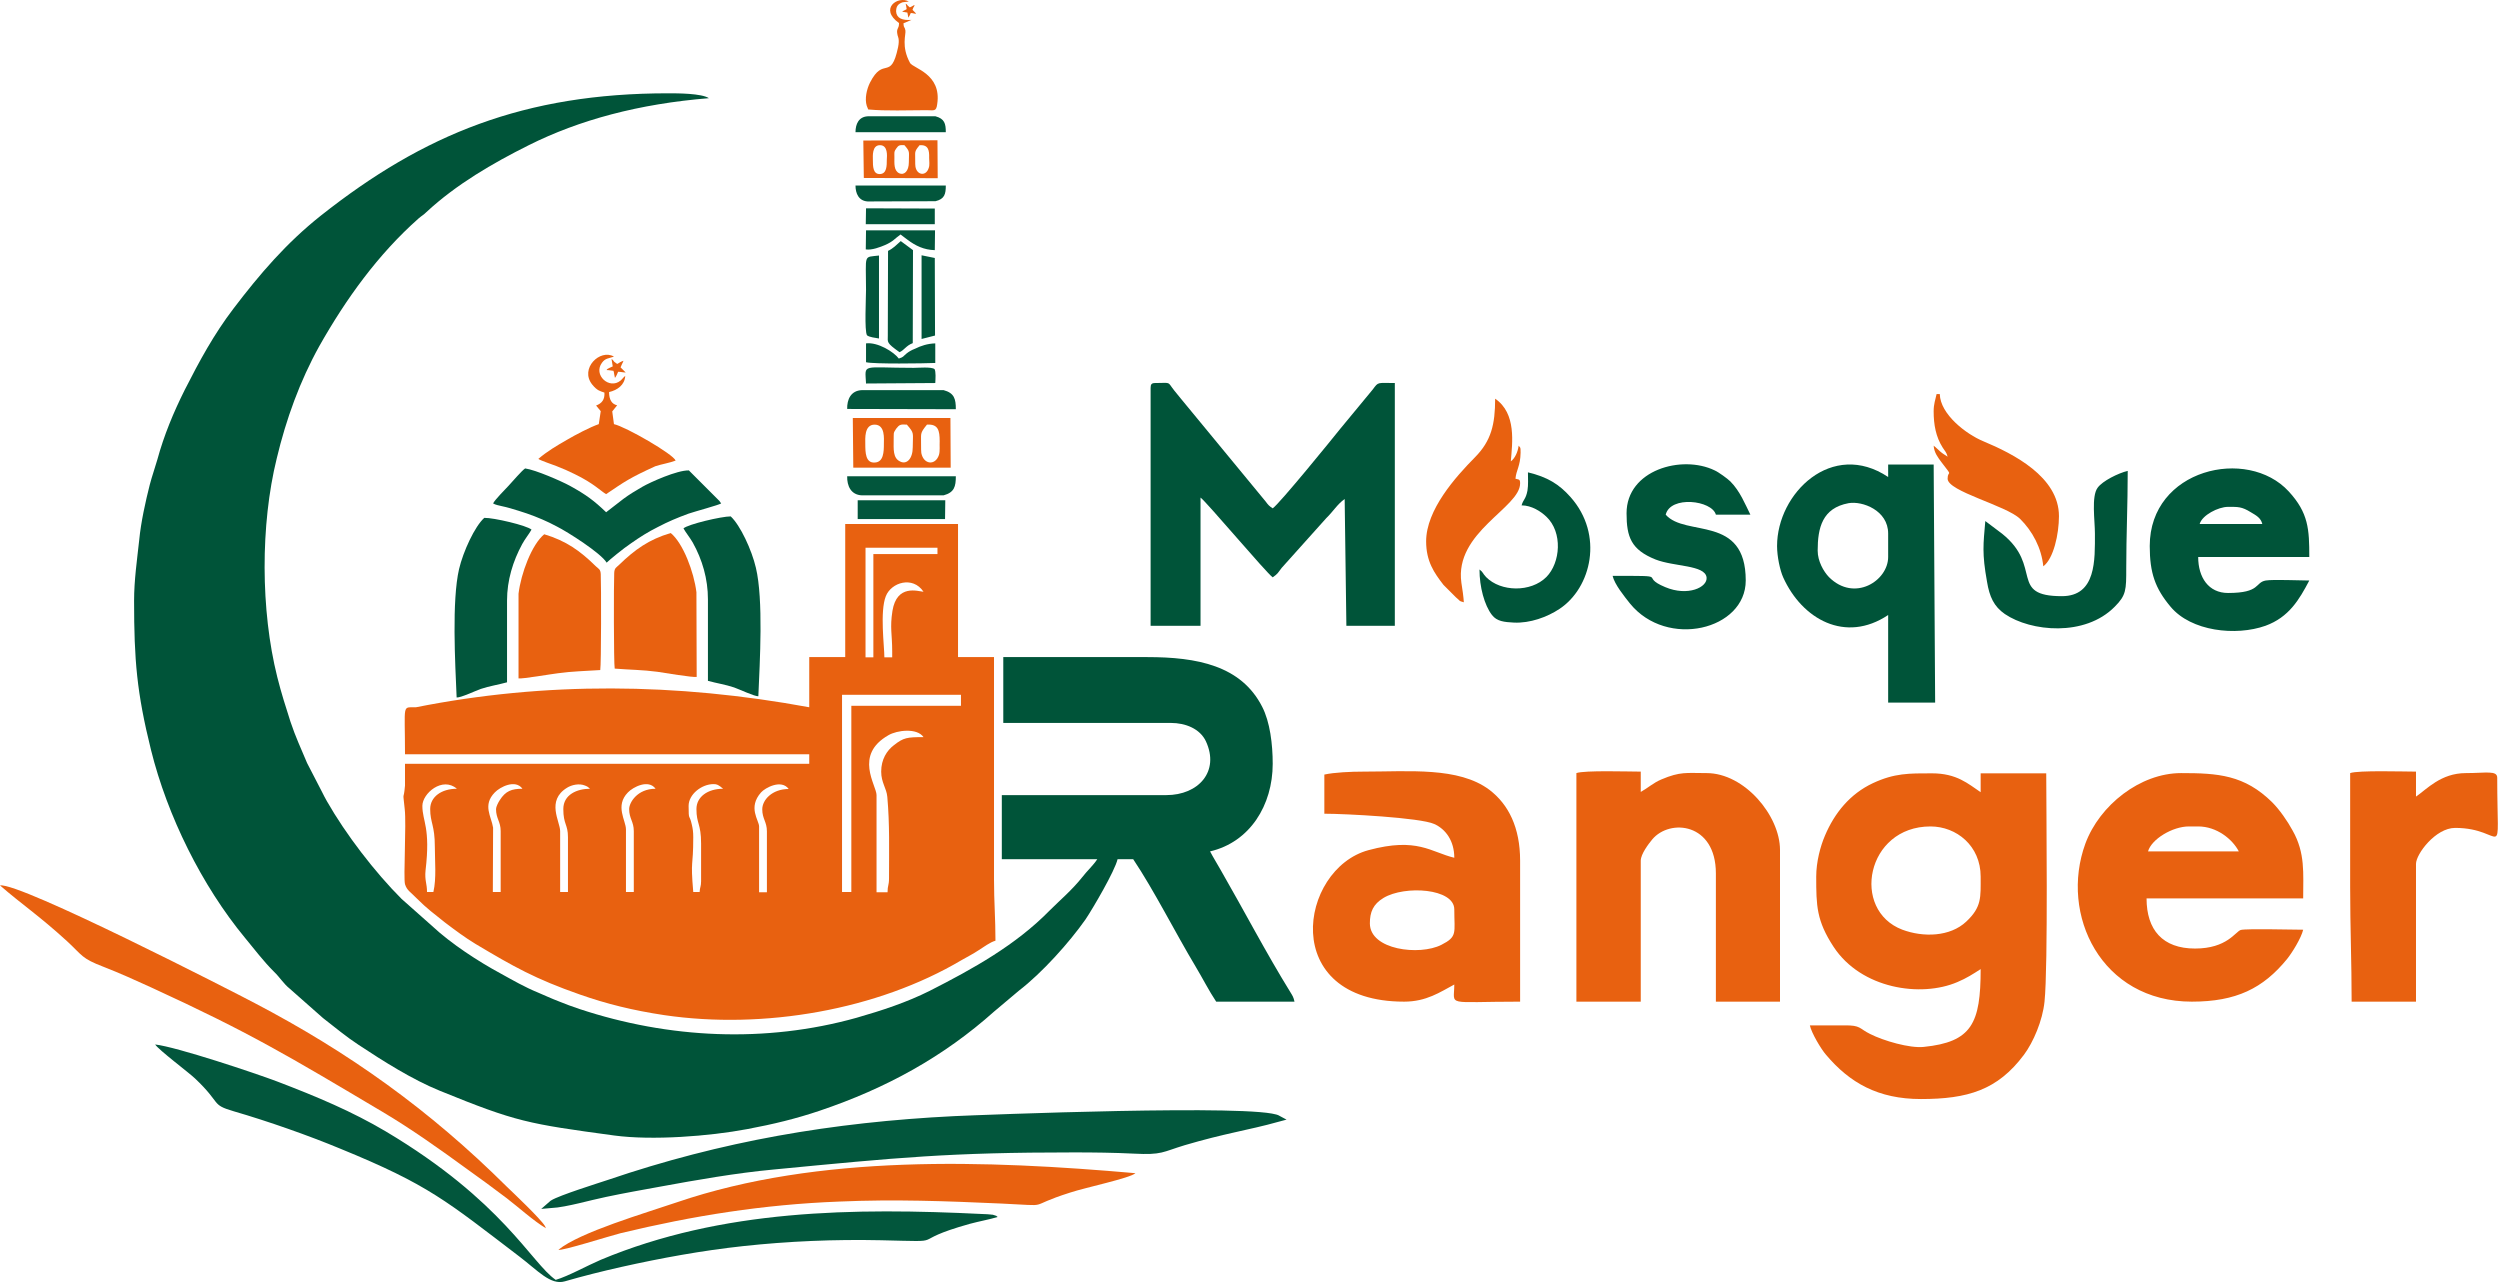 <svg width="156" height="80" viewBox="0 0 156 80" fill="none" xmlns="http://www.w3.org/2000/svg">
<path d="M17.285 67.481C19.804 68.442 21.973 69.359 24.065 70.596C31.379 74.947 33.15 78.811 34.677 79.864C35.456 79.635 36.632 78.979 37.487 78.612C45.045 75.451 53.276 75.36 61.353 75.757C61.429 75.757 61.75 75.772 61.827 75.787C62.071 75.833 61.765 75.741 62.01 75.818C62.254 75.894 62.101 75.833 62.254 75.94C61.75 76.093 61.078 76.215 60.513 76.368C56.375 77.528 59.49 77.497 54.97 77.391C52.054 77.329 49.199 77.452 46.374 77.757C43.824 78.032 41.243 78.505 38.785 79.055C37.563 79.33 36.403 79.62 35.242 79.956C34.356 80.215 33.562 79.284 32.417 78.414C27.867 74.947 26.767 73.94 21.24 71.68C19.255 70.855 16.735 69.969 14.582 69.343C13.132 68.916 13.849 68.885 12.17 67.297C11.788 66.931 9.894 65.511 9.681 65.175C11.024 65.328 15.911 66.961 17.285 67.481ZM48.252 72.779C45.931 72.993 43.411 73.436 41.167 73.848C39.991 74.062 38.953 74.245 37.792 74.489C36.739 74.703 35.395 75.115 34.356 75.192L34.479 75.085C34.952 74.779 37.441 74.001 37.991 73.817C45.076 71.405 51.932 70.229 59.536 69.847C61.2 69.771 78.455 69.084 79.753 69.802C77.753 70.351 76.409 70.519 73.874 71.267C72.454 71.695 72.5 71.878 70.759 71.787C69.538 71.725 68.24 71.71 67.018 71.71C59.185 71.71 56.039 72.031 48.252 72.779Z" fill="#02563C"/>
<path d="M48.253 72.779C45.932 72.993 43.412 73.436 41.168 73.848C39.992 74.062 38.954 74.245 37.793 74.489C36.739 74.703 35.396 75.115 34.357 75.192L34.48 75.085C34.953 74.779 37.442 74.001 37.992 73.817C45.077 71.405 51.933 70.229 59.537 69.847C61.202 69.771 78.456 69.084 79.754 69.802C77.754 70.351 76.41 70.519 73.875 71.267C72.455 71.695 72.501 71.878 70.76 71.787C69.539 71.726 68.241 71.71 67.019 71.71C59.186 71.71 56.04 72.031 48.253 72.779Z" stroke="#02563C" stroke-width="0.4"/>
<path d="M9.437 61.617C8.475 61.175 7.452 60.716 6.474 60.335C5.07 59.8 5.161 59.632 4.184 58.731C2.413 57.113 1.405 56.471 0 55.25C1.237 55.051 14.598 61.907 15.896 62.594C21.759 65.664 26.798 69.252 31.623 74.047C32.02 74.428 33.731 76.047 34.005 76.505L34.067 76.643C33.288 76.184 32.356 75.329 31.593 74.749C30.753 74.108 29.99 73.558 29.119 72.932C27.485 71.741 25.638 70.428 23.882 69.389C17.972 65.877 15.59 64.442 9.437 61.617ZM42.236 75.024C51.108 72.001 61.583 72.398 70.851 73.207C70.531 73.512 67.706 74.108 66.789 74.413C63.842 75.345 65.828 75.253 62.453 75.1C59.017 74.948 55.841 74.826 52.36 74.978C47.611 75.161 43.244 75.864 38.739 76.948C38.067 77.116 35.044 78.078 34.845 77.986C36.189 76.887 40.266 75.696 42.236 75.024Z" fill="#E86110"/>
<path d="M8.688 33.689C8.795 32.574 9.085 31.276 9.344 30.253C9.482 29.719 9.68 29.169 9.818 28.68C10.23 27.169 10.826 25.733 11.528 24.329C12.444 22.527 13.345 20.862 14.567 19.259C16.216 17.091 17.865 15.167 20.018 13.457C26.446 8.372 32.722 5.822 41.701 5.822C42.266 5.822 43.778 5.822 44.236 6.127C39.868 6.478 36.143 7.486 32.997 9.059C30.737 10.189 28.477 11.502 26.614 13.228C26.416 13.426 26.34 13.441 26.126 13.625C23.591 15.869 21.591 18.648 19.926 21.595C18.72 23.764 17.85 26.161 17.269 28.604C16.246 32.757 16.262 38.087 17.3 42.24C17.559 43.278 17.834 44.118 18.125 45.034C18.445 45.996 18.781 46.699 19.163 47.615L20.094 49.417C20.201 49.615 20.277 49.798 20.4 49.997C21.575 52.058 23.392 54.425 25.057 56.09L26.966 57.784C28.141 58.884 29.852 59.998 31.241 60.747C31.989 61.159 32.722 61.587 33.577 61.938C33.974 62.106 34.432 62.319 34.875 62.487C35.318 62.671 35.669 62.793 36.158 62.961C41.731 64.808 47.763 65.099 53.443 63.511C55.047 63.052 56.574 62.548 58.009 61.831C60.712 60.457 63.384 58.975 65.506 56.807C66.132 56.181 66.896 55.54 67.537 54.73C67.843 54.333 68.209 54.013 68.469 53.616H62.513V49.615H72.775C74.79 49.615 76.119 48.134 75.248 46.256C74.882 45.477 73.981 45.111 73.065 45.111H62.605V41.003H71.599C74.683 41.003 77.447 41.522 78.76 44.103C79.249 45.05 79.417 46.439 79.417 47.661C79.417 50.241 77.997 52.547 75.508 53.127C75.706 53.509 75.966 53.921 76.18 54.303C77.63 56.822 78.989 59.434 80.516 61.907C80.654 62.136 80.715 62.213 80.776 62.503H75.89C75.431 61.816 75.05 61.052 74.592 60.289C73.355 58.227 72.011 55.555 70.713 53.616H69.736C69.568 54.349 68.178 56.715 67.736 57.372C66.728 58.807 65.033 60.701 63.582 61.816L62.04 63.114C58.879 65.938 55.306 67.908 51.138 69.313C49.687 69.802 48.252 70.153 46.618 70.458C44.266 70.901 40.708 71.176 38.326 70.855C32.936 70.122 32.234 70.015 27.439 68.061C25.713 67.359 23.912 66.213 22.385 65.205C21.591 64.686 20.904 64.106 20.155 63.526L18.079 61.693C17.682 61.373 17.483 61.006 17.086 60.624C16.414 59.953 15.895 59.25 15.284 58.517C12.597 55.265 10.444 50.913 9.421 46.79C8.535 43.217 8.367 41.186 8.367 37.491C8.367 36.208 8.55 34.956 8.688 33.689Z" fill="#005439"/>
<path fill-rule="evenodd" clip-rule="evenodd" d="M59.781 32.696V41.003H62.026V54.883C62.026 56.273 62.117 57.311 62.117 58.7C61.781 58.792 61.354 59.113 61.064 59.296C60.697 59.54 60.407 59.678 60.01 59.907C54.757 63.022 47.657 64.259 41.442 63.343C39.503 63.052 37.839 62.64 36.189 62.06C33.395 61.083 32.051 60.319 29.669 58.899C29.013 58.502 28.402 58.044 27.776 57.571C27.104 57.036 26.631 56.685 26.035 56.089C25.608 55.647 25.394 55.57 25.272 55.173C25.165 54.776 25.363 51.432 25.256 50.501C25.119 49.172 25.18 50.104 25.272 49.02V47.66H50.497V47.065H25.272C25.272 43.813 25.073 44.164 25.959 44.133C34.021 42.53 42.206 42.606 50.497 44.133V41.003H52.742V32.696H59.781ZM45.122 49.218C44.832 48.974 44.74 48.928 44.527 48.928C43.778 48.928 42.969 49.569 42.969 50.287C42.969 51.264 43.015 50.76 43.168 51.447C43.229 51.707 43.259 51.906 43.259 52.241C43.259 54.211 43.076 53.524 43.259 55.662H43.656C43.672 55.356 43.748 55.326 43.748 54.99V52.639C43.748 51.386 43.458 51.417 43.458 50.485C43.458 49.722 44.16 49.218 45.122 49.218ZM40.908 49.218C40.465 48.607 39.503 49.111 39.182 49.447C38.358 50.287 39.06 51.203 39.06 51.753V55.662H39.549V51.86C39.549 51.264 39.259 51.081 39.259 50.485C39.259 50.088 39.763 49.218 40.908 49.218ZM36.816 49.218C36.693 49.111 36.693 49.096 36.51 49.02C36.144 48.867 35.67 48.974 35.38 49.157C34.067 49.966 34.953 51.264 34.953 51.86V55.662H35.441V52.241C35.441 51.432 35.151 51.447 35.151 50.485C35.151 49.584 36.006 49.218 36.816 49.218ZM31.181 49.936C31.547 49.355 31.929 49.218 32.601 49.218C32.158 48.607 31.196 49.111 30.876 49.447C30.097 50.241 30.662 50.944 30.769 51.646L30.753 55.662H31.242V51.86C31.242 51.264 30.952 51.081 30.952 50.485C30.952 50.348 31.089 50.073 31.181 49.936ZM28.509 49.218C27.608 48.439 26.356 49.508 26.356 50.287C26.356 51.264 26.875 51.615 26.554 54.318C26.493 54.944 26.646 55.127 26.646 55.662H27.043C27.241 54.807 27.134 53.738 27.134 52.837C27.134 51.493 26.844 51.34 26.844 50.485C26.844 49.722 27.547 49.218 28.509 49.218ZM53.123 44.042H59.964V43.355H52.543V55.662H53.123V44.042ZM55.78 46.5C56.376 46.027 56.605 45.996 57.628 45.996C57.216 45.401 55.964 45.569 55.444 45.874C53.261 47.111 54.696 49.004 54.696 49.615V55.677H55.383C55.383 55.234 55.475 55.28 55.475 54.791C55.475 53.035 55.521 51.447 55.368 49.722C55.322 49.188 54.986 48.836 54.986 48.149C54.986 47.386 55.337 46.836 55.78 46.5ZM54.498 34.575H58.498V34.177C57.002 34.177 55.505 34.177 54.009 34.177V41.018H54.498V34.575ZM55.689 38.117C55.964 36.437 57.277 36.895 57.628 36.926C56.956 35.918 55.612 36.346 55.276 37.201C54.895 38.163 55.185 40.331 55.185 41.018H55.673V40.636C55.673 39.552 55.521 39.201 55.689 38.117ZM49.214 49.233C48.756 48.607 47.748 49.157 47.489 49.447C46.649 50.394 47.367 51.188 47.367 51.57V55.677H47.855V51.875C47.855 51.279 47.565 51.096 47.565 50.501C47.565 49.92 48.176 49.233 49.214 49.233ZM113.881 52.135C114.477 50.73 115.439 49.539 116.874 48.867C118.218 48.241 119.119 48.256 120.554 48.256C122.112 48.256 122.814 48.913 123.593 49.432V48.256H127.685C127.685 50.302 127.807 60.319 127.578 62.503C127.456 63.694 126.876 65.037 126.296 65.816C124.646 68.03 122.768 68.58 119.867 68.58C117.195 68.58 115.424 67.572 113.942 65.816C113.637 65.465 113.042 64.472 112.935 63.984C113.652 63.984 114.37 63.984 115.088 63.984C116.126 63.968 116.004 64.182 116.691 64.518C117.531 64.946 119.165 65.419 120.035 65.328C123.043 65.022 123.593 63.862 123.593 60.472C123.12 60.777 122.722 61.037 122.142 61.281C119.867 62.258 116.141 61.709 114.416 59.082C113.347 57.448 113.332 56.517 113.332 54.7C113.332 53.784 113.591 52.806 113.881 52.135ZM118.707 58.013C120.02 58.502 121.684 58.456 122.692 57.51C123.669 56.593 123.593 55.998 123.593 54.7C123.593 52.776 122.081 51.57 120.463 51.57C116.447 51.57 115.485 56.792 118.707 58.013Z" fill="#E86110"/>
<path fill-rule="evenodd" clip-rule="evenodd" d="M85.083 48.149C87.923 48.149 91.007 47.844 92.931 49.279C94.138 50.195 94.855 51.646 94.855 53.707V62.503C90.122 62.503 90.748 62.823 90.748 61.434C89.862 61.907 89.007 62.503 87.617 62.503C79.754 62.503 81.067 54.227 85.388 53.051C88.442 52.226 89.282 53.173 90.748 53.524C90.748 52.471 90.213 51.738 89.496 51.417C88.625 51.02 83.937 50.776 82.639 50.776V48.333C83.266 48.195 84.304 48.149 85.083 48.149ZM89.938 58.96C90.961 58.441 90.748 58.227 90.748 56.746C90.748 55.433 87.663 55.234 86.335 56.028C85.678 56.425 85.48 56.914 85.48 57.617C85.48 59.281 88.579 59.647 89.938 58.96ZM130.128 52.639C131.014 50.241 133.548 48.241 136.099 48.241C138.389 48.241 140.053 48.348 141.794 50.073C142.237 50.516 142.741 51.234 143.061 51.829C143.855 53.234 143.718 54.486 143.718 56.059H133.945C133.945 58.029 134.953 59.189 136.969 59.189C138.969 59.189 139.488 58.136 139.824 58.029C140.191 57.937 143.092 58.014 143.718 58.014C143.596 58.533 143.031 59.449 142.71 59.846C141.214 61.678 139.534 62.503 136.77 62.503C131.105 62.503 128.509 57.067 130.128 52.639ZM134.037 53.127H139.702C139.305 52.364 138.328 51.57 137.167 51.57H136.587C135.564 51.57 134.251 52.364 134.037 53.127Z" fill="#E86110"/>
<path d="M72.088 23.901C73.126 23.901 72.806 23.779 73.279 24.375C73.432 24.558 73.523 24.68 73.676 24.863L78.975 31.292C79.143 31.521 79.204 31.582 79.417 31.72C79.83 31.445 83.097 27.429 83.632 26.757L85.663 24.299C86.029 23.81 85.922 23.901 87.037 23.901V39.049H84.014L83.907 31.139C83.449 31.46 83.189 31.918 82.761 32.33L79.982 35.43C79.753 35.72 79.753 35.797 79.417 36.026C79.02 35.751 75.279 31.307 74.913 31.048V39.049H71.798V24.207C71.798 23.978 71.859 23.901 72.088 23.901Z" fill="#005439"/>
<path d="M102.383 48.149V49.417C102.826 49.172 103.162 48.852 103.666 48.638C104.857 48.134 105.223 48.241 106.491 48.241C108.857 48.241 111.072 50.898 111.072 53.036V62.503H107.071V54.502C107.071 51.341 104.2 51.066 103.101 52.379C102.872 52.654 102.383 53.295 102.383 53.708V62.503H98.367V48.241C98.856 48.058 101.681 48.149 102.383 48.149Z" fill="#E86110"/>
<path fill-rule="evenodd" clip-rule="evenodd" d="M117.821 29.765V28.986H120.661L120.753 43.843H117.821V38.377C115.149 40.163 112.446 38.636 111.27 36.025C111.072 35.583 110.889 34.727 110.889 34.071C110.889 30.773 114.324 27.428 117.821 29.765ZM114.126 36.01C115.714 37.598 117.821 36.239 117.821 34.758V33.292C117.821 31.841 116.203 31.246 115.347 31.399C113.714 31.704 113.423 32.925 113.423 34.361C113.423 35.017 113.79 35.659 114.126 36.01Z" fill="#005439"/>
<path d="M150.758 48.149V49.707C151.415 49.264 152.3 48.241 153.873 48.241C155.125 48.241 155.827 48.058 155.827 48.531C155.827 54.135 156.392 51.661 153.201 51.661C151.979 51.661 150.758 53.295 150.758 53.906V62.503H146.742C146.742 60.044 146.65 57.876 146.65 55.372C146.65 53 146.65 50.623 146.65 48.241C147.139 48.058 150.04 48.149 150.758 48.149Z" fill="#E86110"/>
<path fill-rule="evenodd" clip-rule="evenodd" d="M142.817 30.666C144.054 32.009 144.1 33.032 144.1 34.758H137.167C137.167 36.025 137.809 37.002 139.03 37.002C141.076 37.002 140.695 36.346 141.382 36.224C141.855 36.147 143.504 36.224 144.1 36.224C143.474 37.415 142.832 38.514 141.366 39.048C139.519 39.705 136.724 39.4 135.442 37.858C134.48 36.712 134.144 35.75 134.144 34.071C134.144 29.261 140.236 27.856 142.817 30.666ZM137.259 32.696H141.168C141.076 32.315 140.786 32.162 140.45 31.963C139.885 31.612 139.656 31.628 139.03 31.628C138.419 31.628 137.412 32.147 137.259 32.696ZM106.994 29.352C107.239 29.459 107.804 29.872 107.972 30.039C108.582 30.65 108.903 31.475 109.224 32.116H107.071C106.826 31.215 104.231 30.91 103.94 32.116C105.177 33.536 108.934 32.086 108.934 36.224C108.934 39.308 104.017 40.499 101.711 37.659C101.36 37.216 100.749 36.468 100.627 35.934C104.429 35.934 102.184 35.918 103.91 36.636C105.315 37.231 106.567 36.651 106.49 36.025C106.384 35.246 104.46 35.368 103.299 34.91C101.787 34.3 101.497 33.521 101.497 32.025C101.497 29.322 104.948 28.36 106.994 29.352ZM130.723 33.292C130.723 32.483 130.494 30.971 130.891 30.436C131.197 30.009 132.189 29.52 132.77 29.383C132.77 31.505 132.678 33.414 132.678 35.445C132.678 36.819 132.678 37.14 131.96 37.858C130.097 39.751 126.723 39.415 125.104 38.316C124.417 37.842 124.142 37.231 123.99 36.3C123.669 34.513 123.76 33.964 123.883 32.513L124.936 33.307C127.486 35.353 125.333 37.201 128.662 37.201C130.815 37.201 130.723 34.926 130.723 33.292Z" fill="#005439"/>
<path d="M92.045 28.528C93.053 27.505 93.297 26.482 93.297 24.878C94.641 25.795 94.366 27.658 94.275 28.788C94.519 28.62 94.717 28.207 94.763 27.81C94.824 27.917 94.901 27.841 94.885 28.253C94.87 29.093 94.61 29.337 94.565 29.872C94.778 29.933 94.855 29.887 94.855 30.162C94.855 31.689 90.747 33.2 91.19 36.361C91.251 36.712 91.328 37.293 91.343 37.583C90.992 37.491 91.129 37.491 90.854 37.278L90.075 36.499C89.495 35.751 88.991 35.033 88.991 33.781C88.991 31.811 90.824 29.765 92.045 28.528ZM120.844 24.588H121.042C121.073 25.856 122.691 27.093 123.76 27.535C125.623 28.314 128.479 29.75 128.479 32.208C128.479 33.323 128.143 34.865 127.501 35.338C127.394 34.208 126.829 33.139 126.051 32.376C125.18 31.536 121.531 30.666 121.531 29.872C121.531 29.291 121.913 29.841 121.164 28.864C120.935 28.558 120.691 28.253 120.66 27.81C120.859 27.963 120.874 28.009 121.073 28.177C121.225 28.314 121.378 28.39 121.531 28.497C121.454 28.207 121.378 28.177 121.225 27.932C120.798 27.261 120.66 26.497 120.66 25.672C120.66 25.199 120.767 24.955 120.844 24.588Z" fill="#E86110"/>
<path d="M95.313 30.619C95.374 30.253 95.344 29.856 95.344 29.474C96.55 29.764 97.283 30.207 98.001 31.016C100.093 33.368 99.299 36.681 97.314 37.995C96.535 38.514 95.466 38.895 94.473 38.85C93.862 38.819 93.404 38.773 93.099 38.376C92.626 37.766 92.32 36.62 92.32 35.536C92.565 35.719 92.488 35.75 92.733 36.01C93.649 36.941 95.527 36.971 96.489 36.01C97.375 35.124 97.527 33.215 96.489 32.238C96.153 31.917 95.573 31.535 94.947 31.535C95.054 31.154 95.206 31.169 95.313 30.619Z" fill="#005439"/>
<path d="M32.356 37.048C32.509 35.781 33.181 33.979 33.96 33.338C35.334 33.75 36.204 34.376 37.182 35.338C37.365 35.506 37.472 35.521 37.487 35.827C37.518 36.453 37.518 41.477 37.456 41.812C36.51 41.874 35.7 41.889 34.815 42.011C34.418 42.057 32.555 42.377 32.356 42.332V37.048Z" fill="#E86110"/>
<path d="M31.731 30.315C31.96 30.07 32.571 29.353 32.769 29.23C33.426 29.322 35.029 30.024 35.563 30.315C36.587 30.88 37.075 31.246 37.823 31.964L38.908 31.124C39.259 30.864 39.656 30.62 40.083 30.376C40.587 30.086 42.252 29.337 42.985 29.353L44.863 31.231C44.873 31.241 44.883 31.251 44.893 31.261L45 31.414C44.878 31.506 43.305 31.933 42.954 32.055C42.252 32.315 41.702 32.544 41.061 32.88C40.419 33.201 39.946 33.506 39.396 33.888C38.892 34.224 38.007 34.957 37.854 35.109C37.503 34.514 35.411 33.185 34.739 32.849C34.144 32.529 33.533 32.269 32.876 32.04C32.54 31.933 32.189 31.811 31.853 31.719C31.639 31.658 31.517 31.628 31.303 31.582C31.12 31.536 30.922 31.506 30.769 31.414C30.876 31.185 31.563 30.498 31.731 30.315ZM31.639 42.576C31.09 42.729 30.555 42.805 30.005 42.988C29.7 43.095 28.723 43.553 28.494 43.523C28.402 41.37 28.188 37.491 28.646 35.506C28.906 34.407 29.624 32.849 30.219 32.315C30.799 32.3 32.876 32.788 33.166 33.048C33.014 33.323 32.769 33.613 32.586 33.949C32.006 35.018 31.639 36.209 31.639 37.476V42.576Z" fill="#02563C"/>
<path d="M43.473 42.24C43.259 42.286 41.396 41.98 41.014 41.919C40.113 41.797 39.304 41.797 38.357 41.721C38.296 41.385 38.296 36.361 38.327 35.75C38.342 35.429 38.464 35.414 38.632 35.246C39.609 34.3 40.495 33.658 41.854 33.261C42.633 33.903 43.305 35.704 43.457 36.956L43.473 42.24Z" fill="#E86110"/>
<path d="M44.175 37.4C44.175 36.117 43.824 34.926 43.229 33.857C43.045 33.536 42.801 33.246 42.648 32.971C42.939 32.712 45.015 32.223 45.596 32.223C46.191 32.773 46.909 34.315 47.168 35.43C47.642 37.415 47.413 41.293 47.321 43.446C47.092 43.462 46.115 43.004 45.809 42.897C45.26 42.713 44.725 42.637 44.175 42.484V37.4Z" fill="#02563C"/>
<path d="M36.952 23.993C36.158 23 37.441 21.748 38.311 22.252C37.975 22.374 37.777 22.343 37.563 22.634C36.998 23.397 38.021 24.329 38.723 23.748C38.876 23.611 38.876 23.565 39.014 23.458C38.983 24.023 38.525 24.344 38.006 24.466C38.006 24.939 38.174 25.214 38.51 25.291L38.204 25.672L38.311 26.466C39.059 26.634 42.022 28.345 42.159 28.741C41.808 28.879 41.258 28.971 40.892 29.093C39.288 29.826 38.998 30.039 37.822 30.834C37.532 30.681 37.059 30.162 35.853 29.581C35.486 29.398 35.105 29.23 34.708 29.078C34.478 28.986 33.73 28.741 33.593 28.635C34.142 28.161 34.769 27.795 35.379 27.444C35.898 27.138 36.83 26.65 37.364 26.466L37.486 25.657L37.196 25.306C37.563 25.168 37.746 24.924 37.716 24.497C37.456 24.405 37.273 24.39 36.952 23.993ZM38.158 22.405C38.235 22.435 38.281 22.512 38.326 22.573L38.51 22.71C38.571 22.68 38.632 22.649 38.693 22.603C38.754 22.573 38.846 22.527 38.907 22.512C38.891 22.542 38.876 22.573 38.861 22.618C38.846 22.664 38.83 22.68 38.815 22.71C38.785 22.771 38.739 22.878 38.723 22.924C38.754 22.97 38.968 23.153 39.044 23.244C38.891 23.244 38.739 23.199 38.571 23.199C38.555 23.26 38.418 23.55 38.372 23.58C38.357 23.504 38.342 23.428 38.326 23.351C38.311 23.275 38.311 23.214 38.281 23.138C38.219 23.138 38.006 23.092 37.853 23.092C37.868 23.031 37.945 23 38.036 22.954C38.108 22.924 38.174 22.893 38.235 22.863C38.235 22.817 38.158 22.435 38.158 22.405ZM56.711 0.096L56.329 0.141C56.024 0.248 55.917 0.401 55.917 0.722C55.947 1.134 56.299 1.287 56.879 1.241L56.375 1.455C56.39 1.775 56.451 1.638 56.497 1.897C56.543 2.157 56.222 2.89 56.787 3.928C56.971 4.264 58.772 4.6 58.482 6.494C58.421 6.982 58.284 6.875 57.81 6.875C56.665 6.875 55.306 6.936 54.176 6.83L54.085 6.601C53.947 6.158 54.085 5.562 54.283 5.165C55.138 3.47 55.581 5.104 56.039 2.951C56.146 2.432 56.024 2.279 56.009 2.203C55.902 1.73 56.1 1.852 56.1 1.439C54.833 0.538 56.039 -0.286 56.711 0.096Z" fill="#E86110"/>
<path d="M53.52 32.391V31.215H58.986L58.971 32.391H53.52Z" fill="#02563C"/>
<path fill-rule="evenodd" clip-rule="evenodd" d="M59.307 26.084L59.323 29.184H53.245L53.215 26.084H59.307ZM57.475 27.825C57.475 27.947 57.475 28.161 57.49 28.268C57.628 28.986 58.361 29.077 58.59 28.39C58.666 28.146 58.62 27.81 58.636 27.535C58.636 26.863 58.544 26.451 57.842 26.497C57.368 27.077 57.49 27.031 57.475 27.825ZM55.918 26.756C55.719 27.047 55.78 27.031 55.765 27.459C55.765 28.008 55.704 28.589 56.177 28.802C56.574 29.001 56.956 28.634 56.956 27.902C56.956 26.985 57.078 27.062 56.589 26.497C56.192 26.466 56.116 26.497 55.918 26.756ZM54.574 26.497C53.917 26.497 53.994 27.398 53.994 27.688C53.994 28.238 54.009 28.894 54.574 28.863C55.139 28.848 55.154 28.192 55.154 27.688C55.154 27.382 55.246 26.497 54.574 26.497ZM58.498 8.753L58.513 11.12L53.902 11.105L53.871 8.769L58.498 8.753ZM57.109 10.067C57.109 10.158 57.109 10.326 57.124 10.402C57.215 10.937 57.781 11.013 57.948 10.494C58.025 10.311 57.979 10.051 57.979 9.853C57.994 9.349 57.918 9.028 57.383 9.059C57.017 9.502 57.124 9.456 57.109 10.067ZM55.933 9.257C55.78 9.471 55.811 9.471 55.811 9.792C55.811 10.204 55.765 10.647 56.116 10.815C56.422 10.952 56.712 10.677 56.712 10.128C56.712 9.441 56.803 9.486 56.437 9.059C56.131 9.044 56.07 9.059 55.933 9.257ZM54.91 9.059C54.406 9.059 54.467 9.746 54.467 9.96C54.467 10.372 54.467 10.876 54.91 10.861C55.337 10.845 55.337 10.341 55.337 9.96C55.353 9.731 55.414 9.059 54.91 9.059Z" fill="#E86110"/>
<path d="M56.208 15.044L56.971 15.609L56.956 21.412C56.544 21.564 56.437 21.839 56.132 21.977C55.292 21.381 55.399 21.366 55.399 20.938L55.414 15.655C55.735 15.502 55.933 15.289 56.208 15.044ZM52.864 29.718H59.644C59.644 30.36 59.552 30.726 58.88 30.91H53.78C53.093 30.879 52.849 30.314 52.864 29.718ZM53.78 24.344H58.88C59.552 24.527 59.644 24.893 59.644 25.535L52.864 25.519C52.849 24.924 53.093 24.374 53.78 24.344ZM54.147 7.257H58.376C58.941 7.41 59.018 7.715 59.018 8.249H53.383C53.383 7.745 53.582 7.287 54.147 7.257ZM53.383 11.578H59.018C59.018 12.113 58.941 12.418 58.376 12.555L54.147 12.571C53.582 12.54 53.383 12.067 53.383 11.578ZM54.04 12.998L58.331 13.014V13.991H54.024L54.04 12.998ZM57.506 21.152V15.93L58.331 16.098L58.346 20.938L57.506 21.152ZM58.361 23.901L54.04 23.931C53.979 22.649 53.704 22.954 57.017 22.954C57.323 22.954 58.101 22.878 58.315 23.03C58.407 23.198 58.376 23.641 58.361 23.901ZM54.04 18.083C54.04 15.808 53.856 16.067 54.849 15.945V21.122C54.605 21.076 54.254 21.045 54.101 20.923C53.933 20.648 54.04 18.602 54.04 18.083ZM54.04 21.427C54.773 21.335 55.781 21.962 56.086 22.374C56.407 22.267 56.315 22.267 56.575 22.053C56.727 21.931 56.895 21.839 57.094 21.763C57.46 21.58 57.872 21.442 58.361 21.427V22.649C57.643 22.679 54.528 22.725 54.04 22.603V21.427ZM54.04 14.373H58.346L58.331 15.609C57.659 15.594 57.124 15.335 56.62 14.953L56.193 14.632C55.826 14.892 55.75 15.06 55.231 15.289C54.941 15.411 54.406 15.625 54.024 15.563L54.04 14.373Z" fill="#02563C"/>
<path d="M56.513 0.233C56.574 0.248 56.604 0.309 56.65 0.355L56.772 0.462C56.833 0.431 56.879 0.416 56.925 0.386C56.955 0.355 57.032 0.325 57.078 0.309C57.062 0.34 57.047 0.355 57.047 0.386C57.032 0.416 57.017 0.431 57.001 0.462C56.986 0.508 56.94 0.584 56.94 0.615C56.971 0.66 57.123 0.783 57.169 0.859C57.062 0.859 56.955 0.813 56.833 0.813C56.818 0.859 56.711 1.073 56.681 1.103C56.681 1.042 56.65 0.996 56.65 0.935C56.635 0.874 56.635 0.828 56.62 0.783C56.558 0.783 56.406 0.737 56.299 0.737C56.314 0.706 56.36 0.676 56.436 0.645C56.487 0.625 56.533 0.599 56.574 0.569C56.574 0.538 56.528 0.248 56.513 0.233Z" fill="#E86110"/>
</svg>
